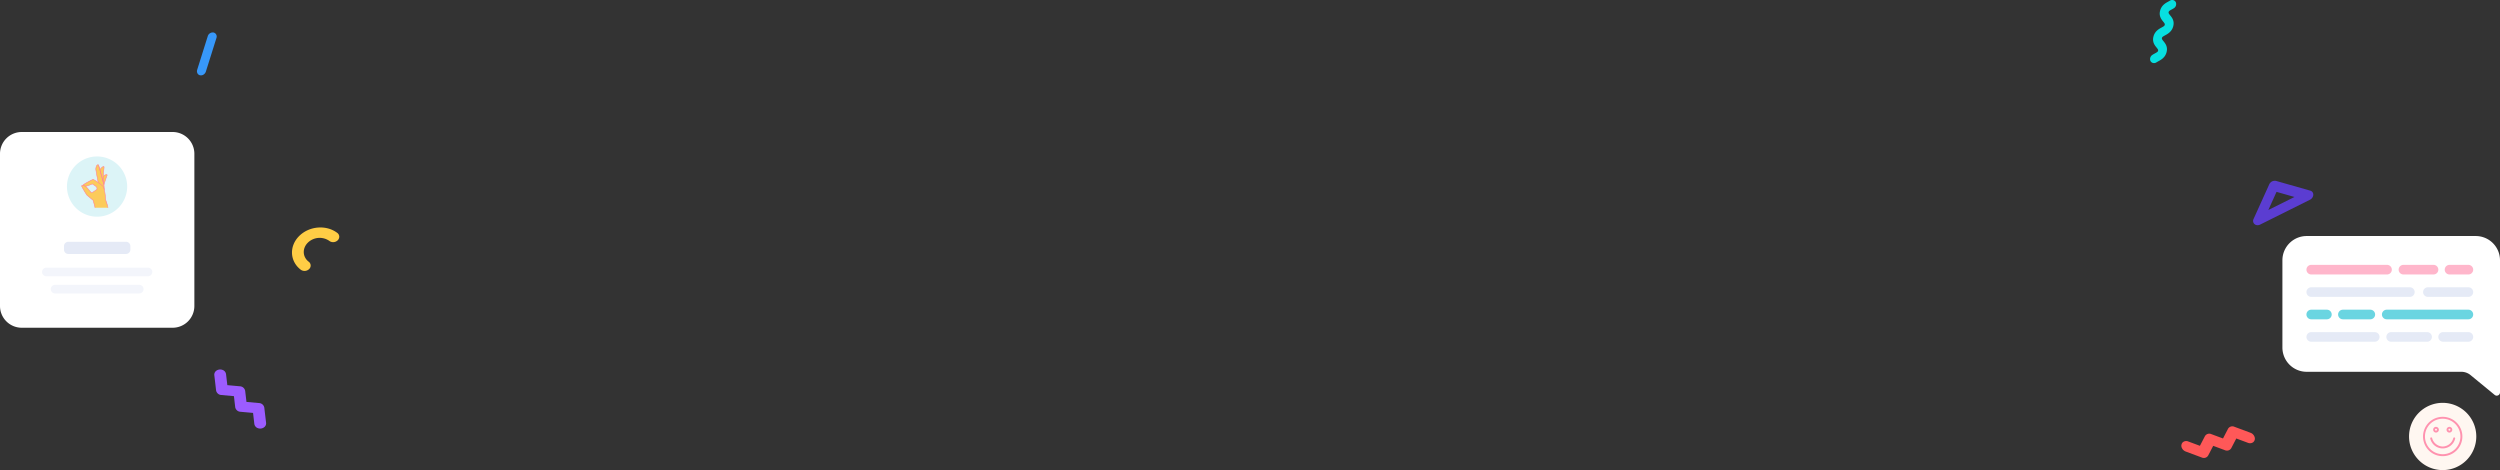 <svg xmlns="http://www.w3.org/2000/svg" width="1826.454" height="343.44" viewBox="0 0 1826.454 343.44">
  <rect x="0" y="0" width="1826.454" height="343.44" fill="#333333" stroke="none"/>
  <g id="color-particles-2" transform="translate(-191 -118.56)">
    <path id="패스_70" data-name="패스 70" d="M1406.69,164.62a2.8,2.8,0,0,1-2.36-2.5,3.7,3.7,0,0,1,1.66-3.448c.66-.436,1.32-.8,1.91-1.114,1.75-.951,2.09-1.233,2.26-1.891s0-1.021-1.15-2.431c-1.29-1.589-3.24-3.99-2.22-7.946s4-5.574,5.98-6.646c1.75-.951,2.09-1.234,2.26-1.892s0-1.022-1.15-2.435c-1.29-1.589-3.24-3.991-2.23-7.946s4.01-5.576,5.99-6.648c.4-.219.78-.426,1.12-.632a2.97,2.97,0,0,1,4.31.982,3.579,3.579,0,0,1-1.45,4.55c-.51.317-1,.582-1.48.841-1.75.951-2.09,1.233-2.26,1.895s0,1.022,1.14,2.435c1.3,1.589,3.25,3.991,2.23,7.946s-4,5.574-5.98,6.647c-1.75.951-2.09,1.234-2.26,1.892s0,1.021,1.15,2.431c1.29,1.588,3.24,3.99,2.22,7.944s-4,5.575-5.98,6.648c-.49.267-.96.52-1.34.771A3.343,3.343,0,0,1,1406.69,164.62Z" transform="translate(357.485)" fill="#07dfe0"/>
    <path id="패스_71" data-name="패스 71" d="M1427.6,445.923a3.617,3.617,0,0,1,.47-4.086,3.806,3.806,0,0,1,4.13-.757l8.54,3.18,3.67-7.069a3.643,3.643,0,0,1,4.64-1.477l8.55,3.18,3.67-7.069a3.642,3.642,0,0,1,4.64-1.477l11.79,4.387a4.923,4.923,0,0,1,2.99,3.123,3.439,3.439,0,0,1-.92,3.676,3.873,3.873,0,0,1-3.92.553l-8.54-3.178-3.68,7.07a3.642,3.642,0,0,1-4.64,1.477l-8.55-3.179-3.67,7.068a3.638,3.638,0,0,1-4.64,1.477l-11.79-4.389A5.019,5.019,0,0,1,1427.6,445.923Z" transform="translate(357.485)" fill="#ff5858"/>
    <path id="패스_72" data-name="패스 72" d="M1481.8,282.947a3.124,3.124,0,0,1-1.84-4.477l11.41-25.212a4.447,4.447,0,0,1,5.04-2.516l24.93,7.1a2.99,2.99,0,0,1,2.22,3.072,4.354,4.354,0,0,1-2.47,3.6l-36.34,18.115A4.073,4.073,0,0,1,1481.8,282.947Zm14.91-24.215-6,13.256,19.11-9.524Z" transform="translate(357.485)" fill="#5b3dd1"/>
    <path id="패스_73" data-name="패스 73" d="M384.146,430.564a4.752,4.752,0,0,1-4.49.886,3.909,3.909,0,0,1-2.842-3.174l-.94-8.051-9.185-.826a4.074,4.074,0,0,1-3.847-3.373l-.942-8.054-9.186-.827a4.073,4.073,0,0,1-3.847-3.373l-1.3-11.114a3.608,3.608,0,0,1,1.762-3.448,4.824,4.824,0,0,1,4.286-.385,3.854,3.854,0,0,1,2.525,3.062l.946,8.057,9.189.83a4.074,4.074,0,0,1,3.847,3.372l.942,8.054,9.185.826A4.073,4.073,0,0,1,384.1,416.4l1.3,11.111A3.513,3.513,0,0,1,384.146,430.564Z" fill="#9c5cff"/>
    <path id="패스_74" data-name="패스 74" d="M437.738,294.1a4.777,4.777,0,0,1-2.982,1.356,4.507,4.507,0,0,1-3.1-.857,12.352,12.352,0,0,0-15.8,1.3c-4.168,4.194-3.851,10.413.708,13.89a3.465,3.465,0,0,1,.273,5.343,4.752,4.752,0,0,1-6.078.5c-8.067-6.152-8.628-17.155-1.253-24.576s19.892-8.448,27.959-2.3a3.446,3.446,0,0,1,1.395,2.568A3.687,3.687,0,0,1,437.738,294.1Z" fill="#ffcd45"/>
    <path id="패스_75" data-name="패스 75" d="M337.174,173.57a2.8,2.8,0,0,1-1.932-1.463,3.421,3.421,0,0,1-.172-2.6l7.7-24.468a3.85,3.85,0,0,1,4.244-2.738,3.027,3.027,0,0,1,2.1,4.059l-7.7,24.468a4.127,4.127,0,0,1-1.686,2.211A3.451,3.451,0,0,1,337.174,173.57Z" fill="#3798fa"/>
    <path id="패스_76" data-name="패스 76" d="M1618.11,462a24.565,24.565,0,1,0-24.59-24.565A24.578,24.578,0,0,0,1618.11,462Z" transform="translate(357.485)" fill="#fff7f1"/>
    <path id="패스_77" data-name="패스 77" d="M1656.15,407.14l-17.73-14.576a10.646,10.646,0,0,0-6.83-2.382H1518.73A17.716,17.716,0,0,1,1501,372.471v-63.76A17.715,17.715,0,0,1,1518.73,291h123.51a17.715,17.715,0,0,1,17.73,17.711v96.525a2.352,2.352,0,0,1-1.32,2.134,2.361,2.361,0,0,1-1.28.24,2.413,2.413,0,0,1-1.22-.47Z" transform="translate(357.485)" fill="#fff"/>
    <path id="패스_78" data-name="패스 78" d="M1577.43,312.058h-55.35a3.508,3.508,0,0,0-3.51,3.507v.009a3.508,3.508,0,0,0,3.51,3.507h55.35a3.507,3.507,0,0,0,3.51-3.507v-.009A3.508,3.508,0,0,0,1577.43,312.058Z" transform="translate(357.485)" fill="#ffb6cb"/>
    <path id="패스_79" data-name="패스 79" d="M1611.4,312.058h-21.97a3.508,3.508,0,0,0-3.51,3.507v.009a3.507,3.507,0,0,0,3.51,3.507h21.97a3.508,3.508,0,0,0,3.51-3.507v-.009A3.508,3.508,0,0,0,1611.4,312.058Z" transform="translate(357.485)" fill="#ffb6cb"/>
    <path id="패스_80" data-name="패스 80" d="M1636.87,312.058H1623.1a3.508,3.508,0,0,0-3.51,3.507v.009a3.508,3.508,0,0,0,3.51,3.507h13.77a3.507,3.507,0,0,0,3.51-3.507v-.009A3.508,3.508,0,0,0,1636.87,312.058Z" transform="translate(357.485)" fill="#ffb6cb"/>
    <path id="패스_81" data-name="패스 81" d="M1594.11,328.441h-72.03a3.507,3.507,0,0,0-3.51,3.507v.009a3.507,3.507,0,0,0,3.51,3.507h72.03a3.507,3.507,0,0,0,3.51-3.507v-.009A3.507,3.507,0,0,0,1594.11,328.441Z" transform="translate(357.485)" fill="#e5eaf6"/>
    <path id="패스_82" data-name="패스 82" d="M1636.87,328.441h-29.58a3.507,3.507,0,0,0-3.51,3.507v.009a3.507,3.507,0,0,0,3.51,3.507h29.58a3.507,3.507,0,0,0,3.51-3.507v-.009A3.507,3.507,0,0,0,1636.87,328.441Z" transform="translate(357.485)" fill="#e5eaf6"/>
    <path id="패스_83" data-name="패스 83" d="M1577.23,351.837h59.64a3.507,3.507,0,0,0,3.51-3.506v-.009a3.507,3.507,0,0,0-3.51-3.507h-59.64a3.508,3.508,0,0,0-3.51,3.507v.009A3.507,3.507,0,0,0,1577.23,351.837Z" transform="translate(357.485)" fill="#6ad5e1"/>
    <path id="패스_84" data-name="패스 84" d="M1545.2,351.837h20.02a3.507,3.507,0,0,0,3.51-3.506v-.009a3.507,3.507,0,0,0-3.51-3.507H1545.2a3.514,3.514,0,0,0-3.51,3.507v.009A3.514,3.514,0,0,0,1545.2,351.837Z" transform="translate(357.485)" fill="#6ad5e1"/>
    <path id="패스_85" data-name="패스 85" d="M1522.07,351.837h11.43a3.507,3.507,0,0,0,3.51-3.506v-.009a3.508,3.508,0,0,0-3.51-3.507h-11.43a3.514,3.514,0,0,0-3.51,3.507v.009A3.514,3.514,0,0,0,1522.07,351.837Z" transform="translate(357.485)" fill="#6ad5e1"/>
    <path id="패스_86" data-name="패스 86" d="M1568.45,361.2h-46.37a3.507,3.507,0,0,0-3.51,3.506v.009a3.508,3.508,0,0,0,3.51,3.507h46.37a3.507,3.507,0,0,0,3.51-3.507V364.7A3.507,3.507,0,0,0,1568.45,361.2Z" transform="translate(357.485)" fill="#e5eaf6"/>
    <path id="패스_87" data-name="패스 87" d="M1606.71,361.2h-26.26a3.507,3.507,0,0,0-3.51,3.506v.009a3.508,3.508,0,0,0,3.51,3.507h26.26a3.507,3.507,0,0,0,3.51-3.507V364.7A3.507,3.507,0,0,0,1606.71,361.2Z" transform="translate(357.485)" fill="#e5eaf6"/>
    <path id="패스_88" data-name="패스 88" d="M1636.87,361.2h-18.45a3.507,3.507,0,0,0-3.51,3.506v.009a3.507,3.507,0,0,0,3.51,3.507h18.45a3.507,3.507,0,0,0,3.51-3.507V364.7A3.507,3.507,0,0,0,1636.87,361.2Z" transform="translate(357.485)" fill="#e5eaf6"/>
    <path id="패스_89" data-name="패스 89" d="M1618.11,424.488a12.949,12.949,0,1,1-12.96,12.947,12.924,12.924,0,0,1,8-11.966,12.942,12.942,0,0,1,4.96-.981Zm0-1.408a14.374,14.374,0,1,0,10.16,4.21,14.426,14.426,0,0,0-10.16-4.21Z" transform="translate(357.485)" fill="#ff92af"/>
    <path id="패스_90" data-name="패스 90" d="M1613.21,431.8a.693.693,0,0,1,.49.2.687.687,0,0,1,0,.989.7.7,0,1,1-.49-1.194Zm0-1.4a2.092,2.092,0,1,0,2.1,2.1,2.124,2.124,0,0,0-.63-1.464,2.1,2.1,0,0,0-1.47-.608Z" transform="translate(357.485)" fill="#ff92af"/>
    <path id="패스_91" data-name="패스 91" d="M1609.63,438.125a.727.727,0,0,0-.29.093.691.691,0,0,0-.22.207.59.59,0,0,0-.11.282.625.625,0,0,0,.01.3,9.349,9.349,0,0,0,18.18,0,.839.839,0,0,0,.02-.274.625.625,0,0,0-.09-.261.565.565,0,0,0-.18-.208.64.64,0,0,0-.24-.125.723.723,0,0,0-.28-.021.709.709,0,0,0-.26.085.747.747,0,0,0-.21.179.977.977,0,0,0-.12.244,8.113,8.113,0,0,1-7.73,6.146,8.222,8.222,0,0,1-7.73-6.146.72.72,0,0,0-.28-.393.7.7,0,0,0-.47-.12Z" transform="translate(357.485)" fill="#ff92af"/>
    <path id="패스_92" data-name="패스 92" d="M1623.01,431.8a.693.693,0,0,0-.49.2.687.687,0,0,0,0,.989.7.7,0,1,0,.49-1.194Zm0-1.4a2.1,2.1,0,0,1,.41,4.158,2.084,2.084,0,0,1-1.21-.12,2.137,2.137,0,0,1-.95-.773,2.1,2.1,0,0,1-.35-1.166,2.123,2.123,0,0,1,.63-1.464,2.1,2.1,0,0,1,1.47-.608Z" transform="translate(357.485)" fill="#ff92af"/>
    <path id="패스_93" data-name="패스 93" d="M317.076,215H206.924A15.892,15.892,0,0,0,191,230.86V342.14A15.892,15.892,0,0,0,206.924,358H317.076A15.892,15.892,0,0,0,333,342.14V230.86A15.892,15.892,0,0,0,317.076,215Z" fill="#fff"/>
    <path id="패스_94" data-name="패스 94" d="M292.745,326.653h-61.5a3.147,3.147,0,0,0-3.153,3.14v.008a3.146,3.146,0,0,0,3.153,3.14h61.5a3.146,3.146,0,0,0,3.153-3.14v-.008A3.147,3.147,0,0,0,292.745,326.653Z" fill="#f3f5fb"/>
    <path id="패스_95" data-name="패스 95" d="M283.063,295.2H240.929a3.171,3.171,0,0,0-3.177,3.164v2.577a3.17,3.17,0,0,0,3.177,3.164h42.134a3.171,3.171,0,0,0,3.177-3.164v-2.577A3.171,3.171,0,0,0,283.063,295.2Z" fill="#e5eaf6"/>
    <path id="패스_96" data-name="패스 96" d="M299.115,314.108H224.878a3.147,3.147,0,0,0-3.153,3.14v.008a3.146,3.146,0,0,0,3.153,3.14h74.237a3.145,3.145,0,0,0,3.152-3.14v-.008A3.146,3.146,0,0,0,299.115,314.108Z" fill="#f3f5fb"/>
    <path id="패스_97" data-name="패스 97" d="M262,276.869a22,22,0,1,0-22.086-22A22.041,22.041,0,0,0,262,276.869Z" fill="#dcf4f7"/>
    <path id="패스_98" data-name="패스 98" d="M269.544,268.63l-1.37-4.163a45.212,45.212,0,0,0-1.011-7.343h0c0-.793-.1-2.99-.207-3.64a.412.412,0,0,0,0-.111c.589-1.9,2.158-6.495,2.285-6.653s-.1-.635-.47-.635a4.2,4.2,0,0,0-2.309,1.4c.168-3.418.566-6.447.566-6.606s-.088-.713-.4-.713a5.153,5.153,0,0,0-2.644,2.585l-.947-3.418c0-.19-.143-.46-.358-.46-1.457,0-1.712,2.752-1.712,3.323,0,.261.382,2.442.8,4.758l.064.333.143.793.255,1.4.207.976c.1.491.183.935.263,1.308v.143a24.305,24.305,0,0,0-3.655-2.284c-.358,0-6.688,3.172-7.635,4.361-.192,0-.876.222-.876.452a54.565,54.565,0,0,0,3.909,6.662c.613.555,4.506,3.774,4.506,3.774a55.781,55.781,0,0,1,1.4,5.456H269.9Zm-3.082-21.117c0,.483-.047,2.379-.063,3.33C266.383,249.717,266.415,248.583,266.462,247.513Zm-4.554,9.254c0,.127-3.431,2.633-3.981,2.633s-3.328-4.227-4.7-4.877c1.337.293,5.056-1.586,5.215-1.586s2.97,1.982,3.1,2.109a6.457,6.457,0,0,1,.358,1.721Z" fill="#fccb5b"/>
    <path id="패스_99" data-name="패스 99" d="M263.039,239.337c0,.2,3.83,13.481,3.925,14.147" fill="none" stroke="#ff7f9a" stroke-miterlimit="10" stroke-width="0.4"/>
    <path id="패스_100" data-name="패스 100" d="M251.462,253.975c.311.143,1.7.54,1.863.6" fill="none" stroke="#ff7f9a" stroke-miterlimit="10" stroke-width="0.4"/>
    <path id="패스_101" data-name="패스 101" d="M269.918,270.319l-.358-1.689a37.81,37.81,0,0,1-1.37-4.163c0-.579-.493-8.319-2.189-10.008a37.432,37.432,0,0,0-6.887-4.845c-.359,0-6.688,3.172-7.636,4.361-.191,0-.875.222-.875.452a54.567,54.567,0,0,0,3.909,6.662c.613.555,4.506,3.774,4.506,3.774.167.714,1.433,4.758,1.4,5.456m9.124-1.689a37.8,37.8,0,0,1-1.37-4.163ZM253.2,254.523c1.338.293,5.056-1.586,5.215-1.586s2.97,1.982,3.105,2.109a6.45,6.45,0,0,1,.39,1.689c0,.127-3.431,2.633-3.981,2.633S254.568,255.173,253.2,254.523Z" fill="none" stroke="#ff7f9a" stroke-miterlimit="10" stroke-width="0.4"/>
    <path id="패스_102" data-name="패스 102" d="M262.752,251.89c-.557-2.569-1.783-9.223-1.783-9.69s.255-3.323,1.712-3.323c.215,0,.342.27.358.46s3.83,13.481,3.925,14.147.2,2.831.207,3.64" fill="none" stroke="#ff7f9a" stroke-miterlimit="10" stroke-width="0.4"/>
    <path id="패스_103" data-name="패스 103" d="M263.986,242.755a5.147,5.147,0,0,1,2.652-2.617c.31,0,.4.476.4.714a84.348,84.348,0,0,0-.613,10.538" fill="none" stroke="#ff7f9a" stroke-miterlimit="10" stroke-width="0.4"/>
    <path id="패스_104" data-name="패스 104" d="M266.463,247.457a4.2,4.2,0,0,1,2.309-1.4c.374,0,.629.4.47.635s-1.7,4.758-2.3,6.693" fill="none" stroke="#ff7f9a" stroke-miterlimit="10" stroke-width="0.4"/>
  </g>
</svg>
